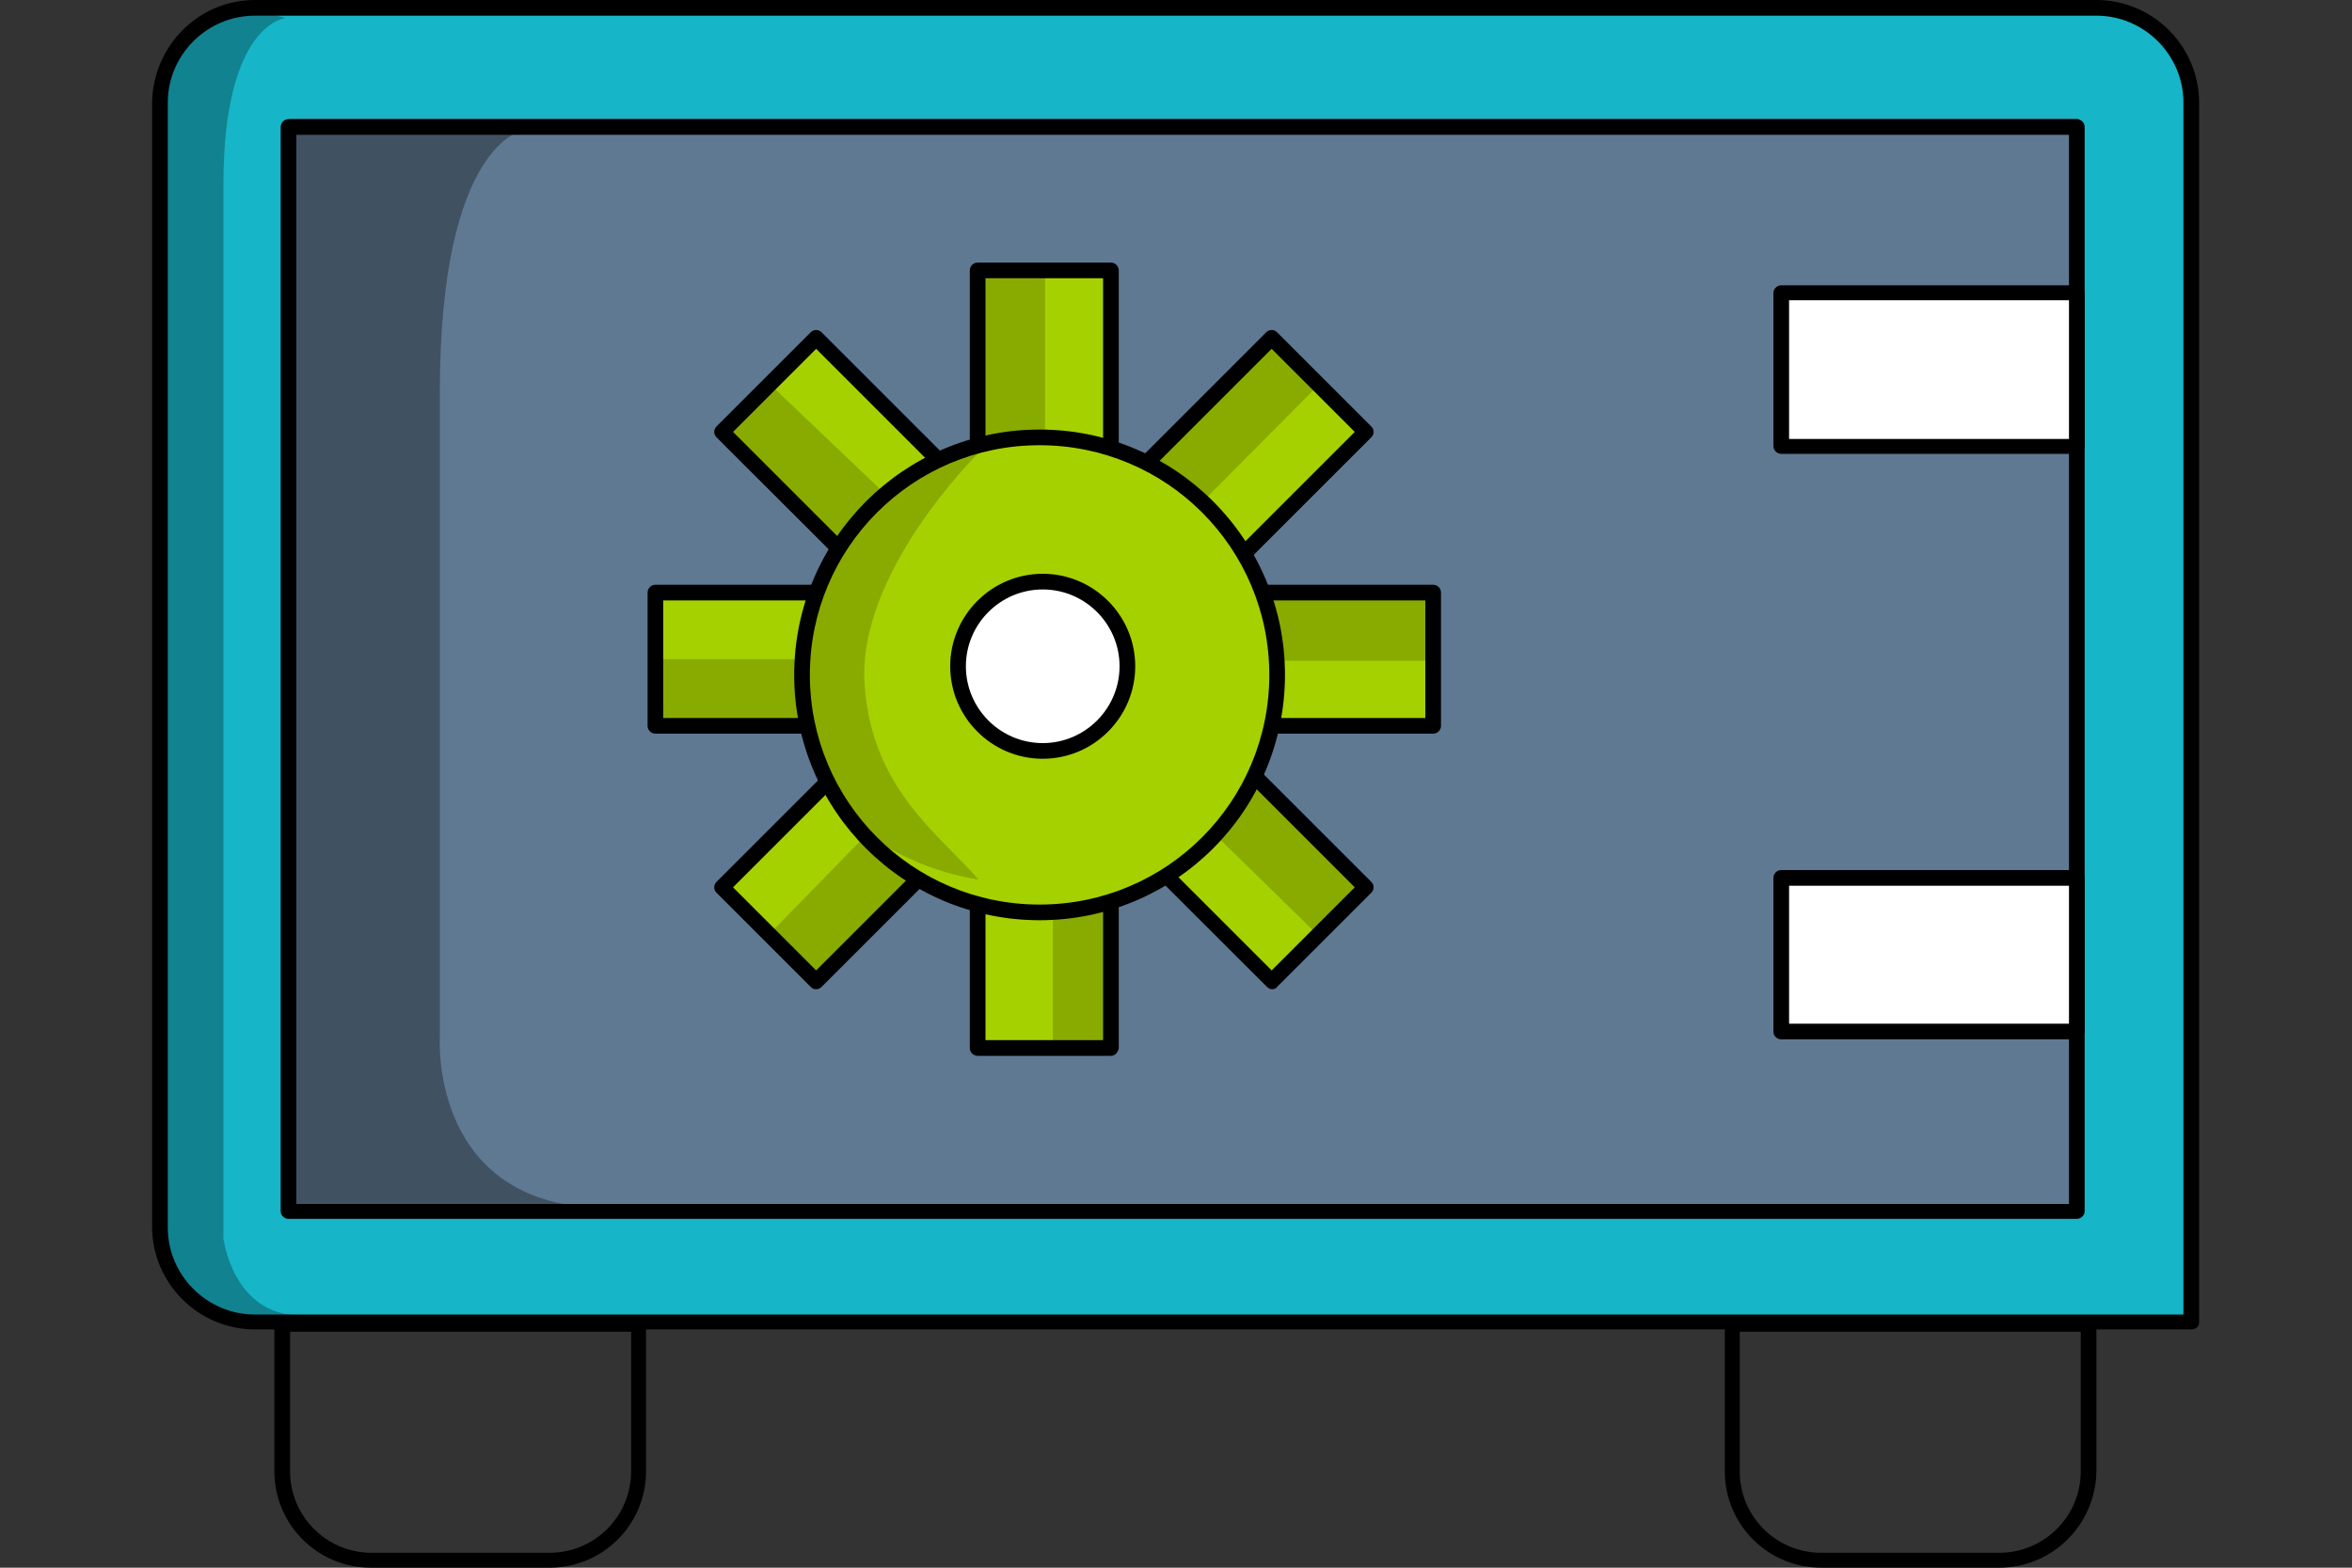 <?xml version="1.0" encoding="utf-8"?>
<!-- Generator: Adobe Illustrator 24.3.0, SVG Export Plug-In . SVG Version: 6.00 Build 0)  -->
<svg version="1.1" id="Capa_1" xmlns="http://www.w3.org/2000/svg" xmlns:xlink="http://www.w3.org/1999/xlink" x="0px" y="0px"
	 viewBox="0 0 300 200" style="enable-background:new 0 0 300 200;" xml:space="preserve">
<rect x="0" y="0" width="300" height="200" fill="#333333" stroke="none"/>
<style type="text/css">
	.st0{fill:#5F7993;}
	.st1{fill:#17B5C8;}
	.st2{fill:#11828F;}
	.st3{fill:#405162;}
	.st4{fill:#A6D100;}
	.st5{fill:#89AB00;}
	.st6{fill:#FFFFFF;}
	.st7{fill:none;stroke:#17B5C8;stroke-width:2;stroke-miterlimit:10;}
</style>
<g>
	<path class="st1" d="M279.5,168.6H32.7c-6.7,0-12.2-5.5-12.2-12.2V13.2C20.5,6.5,25.9,1,32.7,1h234.7c6.7,0,12.2,5.5,12.2,12.2
		V168.6z"/>
	<path class="st2" d="M28.5,158c0,0,0-114,0-134.5c0-20.5,7.9-21.2,7.9-21.2L31.7,1c-0.8,0.1-1.5,0.2-2.2,0.4L25,3.7
		c-2.8,2.3-4.6,5.7-4.6,9.6v143.1c0,5.2,3.2,9.6,7.8,11.4h10.1C29.7,167.8,28.5,158,28.5,158z"/>
	<rect x="37" y="15.1" class="st0" width="228.1" height="139.7"/>
	<path class="st3" d="M56.1,132.6c0,0,0-50.5,0-82.5c0-32,10.7-33.5,10.7-33.5l-29.6-0.3v137.8h40.4
		C54.9,154.2,56.1,132.6,56.1,132.6z"/>
	<g>
		<path d="M279.5,169.6h-247c-7.2,0-13.1-5.9-13.1-13.1V13.1C19.5,5.9,25.3,0,32.5,0h234.9c7.2,0,13.1,5.9,13.1,13.1v155.6
			C280.5,169.2,280.1,169.6,279.5,169.6z M32.5,2c-6.1,0-11.1,5-11.1,11.1v143.5c0,6.1,5,11.1,11.1,11.1h246V13.1
			c0-6.1-5-11.1-11.1-11.1H32.5z"/>
	</g>
	<g>
		<path d="M264.9,155.5H36.8c-0.5,0-1-0.4-1-1V16.2c0-0.5,0.4-1,1-1h228.1c0.5,0,1,0.4,1,1v138.3
			C265.9,155.1,265.4,155.5,264.9,155.5z M37.8,153.6h226.1V17.2H37.8V153.6z"/>
	</g>
	<g>
		<rect x="227.2" y="37.4" class="st6" width="37.7" height="19.6"/>
		<path d="M264.9,57.9h-37.7c-0.5,0-1-0.4-1-1V37.4c0-0.5,0.4-1,1-1h37.7c0.5,0,1,0.4,1,1V57C265.9,57.5,265.4,57.9,264.9,57.9z
			 M228.2,56h35.7V38.3h-35.7V56z"/>
	</g>
	<g>
		<rect x="227.2" y="112" class="st6" width="37.7" height="19.6"/>
		<path d="M264.9,132.6h-37.7c-0.5,0-1-0.4-1-1V112c0-0.5,0.4-1,1-1h37.7c0.5,0,1,0.4,1,1v19.6C265.9,132.2,265.4,132.6,264.9,132.6
			z M228.2,130.6h35.7V113h-35.7V130.6z"/>
	</g>
	<rect x="124.7" y="34.5" class="st4" width="17" height="99.2"/>
	<rect x="134.3" y="116" class="st5" width="6.6" height="17.2"/>
	<rect x="124.7" y="34.9" class="st5" width="8.6" height="21.7"/>
	<g>
		<path d="M141.7,134.7h-17c-0.5,0-1-0.4-1-1V34.5c0-0.5,0.4-1,1-1h17c0.5,0,1,0.4,1,1v99.2C142.6,134.3,142.2,134.7,141.7,134.7z
			 M125.7,132.7h15V35.5h-15V132.7z"/>
	</g>
	
		<rect x="124.7" y="34.5" transform="matrix(6.123234e-17 -1 1 6.123234e-17 49.046 217.305)" class="st4" width="17" height="99.2"/>
	<rect x="161.9" y="75.8" class="st5" width="20.5" height="8.5"/>
	<rect x="83.7" y="84.1" class="st5" width="18.7" height="8.5"/>
	<g>
		<path d="M182.8,93.6H83.6c-0.5,0-1-0.4-1-1v-17c0-0.5,0.4-1,1-1h99.2c0.5,0,1,0.4,1,1v17C183.8,93.2,183.3,93.6,182.8,93.6z
			 M84.6,91.6h97.2v-15H84.6V91.6z"/>
	</g>
	
		<rect x="124.7" y="34.5" transform="matrix(0.707 0.707 -0.707 0.707 98.495 -69.528)" class="st4" width="17" height="99.2"/>
	<polygon class="st5" points="168.2,49.1 162.2,43.3 146.9,58.9 152.9,64.5 	"/>
	<polygon class="st5" points="116.9,112.4 110.2,106.8 98.2,119.1 104,124.6 112,117.3 	"/>
	<g>
		<path d="M104.1,126.2c-0.3,0-0.5-0.1-0.7-0.3l-12-12c-0.4-0.4-0.4-1,0-1.4l70.1-70.1c0.4-0.4,1-0.4,1.4,0l12,12
			c0.2,0.2,0.3,0.4,0.3,0.7s-0.1,0.5-0.3,0.7l-70.1,70.1C104.6,126.1,104.4,126.2,104.1,126.2z M93.5,113.2l10.6,10.6l68.7-68.7
			l-10.6-10.6L93.5,113.2z"/>
	</g>
	
		<rect x="124.7" y="34.5" transform="matrix(0.707 -0.707 0.707 0.707 -20.482 118.811)" class="st4" width="17" height="99.2"/>
	<polygon class="st5" points="93.6,53.6 92.2,55.2 106.4,69.4 113.2,63.3 98.2,49 	"/>
	<polygon class="st5" points="173.9,112.8 160.2,99.2 154.4,105.9 168,119.2 	"/>
	<g>
		<path d="M162.3,126.2c-0.3,0-0.5-0.1-0.7-0.3L91.4,55.8c-0.4-0.4-0.4-1,0-1.4l12-12c0.4-0.4,1-0.4,1.4,0l70.1,70.1
			c0.2,0.2,0.3,0.4,0.3,0.7c0,0.3-0.1,0.5-0.3,0.7l-12,12C162.8,126.1,162.5,126.2,162.3,126.2z M93.5,55.1l68.7,68.7l10.6-10.6
			l-68.7-68.7L93.5,55.1z"/>
	</g>
	<circle class="st4" cx="132.6" cy="86.1" r="30.3"/>
	<path class="st5" d="M102.3,86.1c0,7.3,2.6,14,6.9,19.2c7,5.9,15.6,6.9,15.6,6.9c-4.8-5.6-13.5-11.4-14.5-24.6
		c-1.2-14.4,14.5-29.8,14.5-29.8c-0.5-0.3-1.2-0.4-2.2-0.3C110.8,61.6,102.3,72.9,102.3,86.1z"/>
	<g>
		<path d="M132.6,117.4c-17.3,0-31.3-14-31.3-31.3s14-31.3,31.3-31.3s31.3,14,31.3,31.3S149.9,117.4,132.6,117.4z M132.6,56.8
			c-16.2,0-29.3,13.1-29.3,29.3s13.1,29.3,29.3,29.3s29.3-13.1,29.3-29.3S148.8,56.8,132.6,56.8z"/>
	</g>
	<g>
		<circle class="st6" cx="133" cy="85" r="10.8"/>
		<path d="M133,96.8c-6.5,0-11.8-5.3-11.8-11.8s5.3-11.8,11.8-11.8s11.8,5.3,11.8,11.8S139.5,96.8,133,96.8z M133,75.2
			c-5.4,0-9.8,4.4-9.8,9.8s4.4,9.8,9.8,9.8c5.4,0,9.8-4.4,9.8-9.8S138.4,75.2,133,75.2z"/>
	</g>
	<g>
		<path d="M70.1,200H47.3c-6.8,0-12.3-5.5-12.3-12.3v-18.8c0-0.5,0.4-1,1-1h45.4c0.5,0,1,0.4,1,1v18.8C82.4,194.5,76.9,200,70.1,200
			z M37,169.9v17.8c0,5.7,4.6,10.4,10.4,10.4h22.7c5.7,0,10.4-4.6,10.4-10.4v-17.8H37z"/>
	</g>
	<g>
		<path d="M255,200h-22.7c-6.8,0-12.3-5.5-12.3-12.3v-18.8c0-0.5,0.4-1,1-1h45.4c0.5,0,1,0.4,1,1v18.8
			C267.3,194.5,261.8,200,255,200z M221.9,169.9v17.8c0,5.7,4.6,10.4,10.4,10.4H255c5.7,0,10.4-4.6,10.4-10.4v-17.8H221.9z"/>
	</g>
</g>
</svg>
